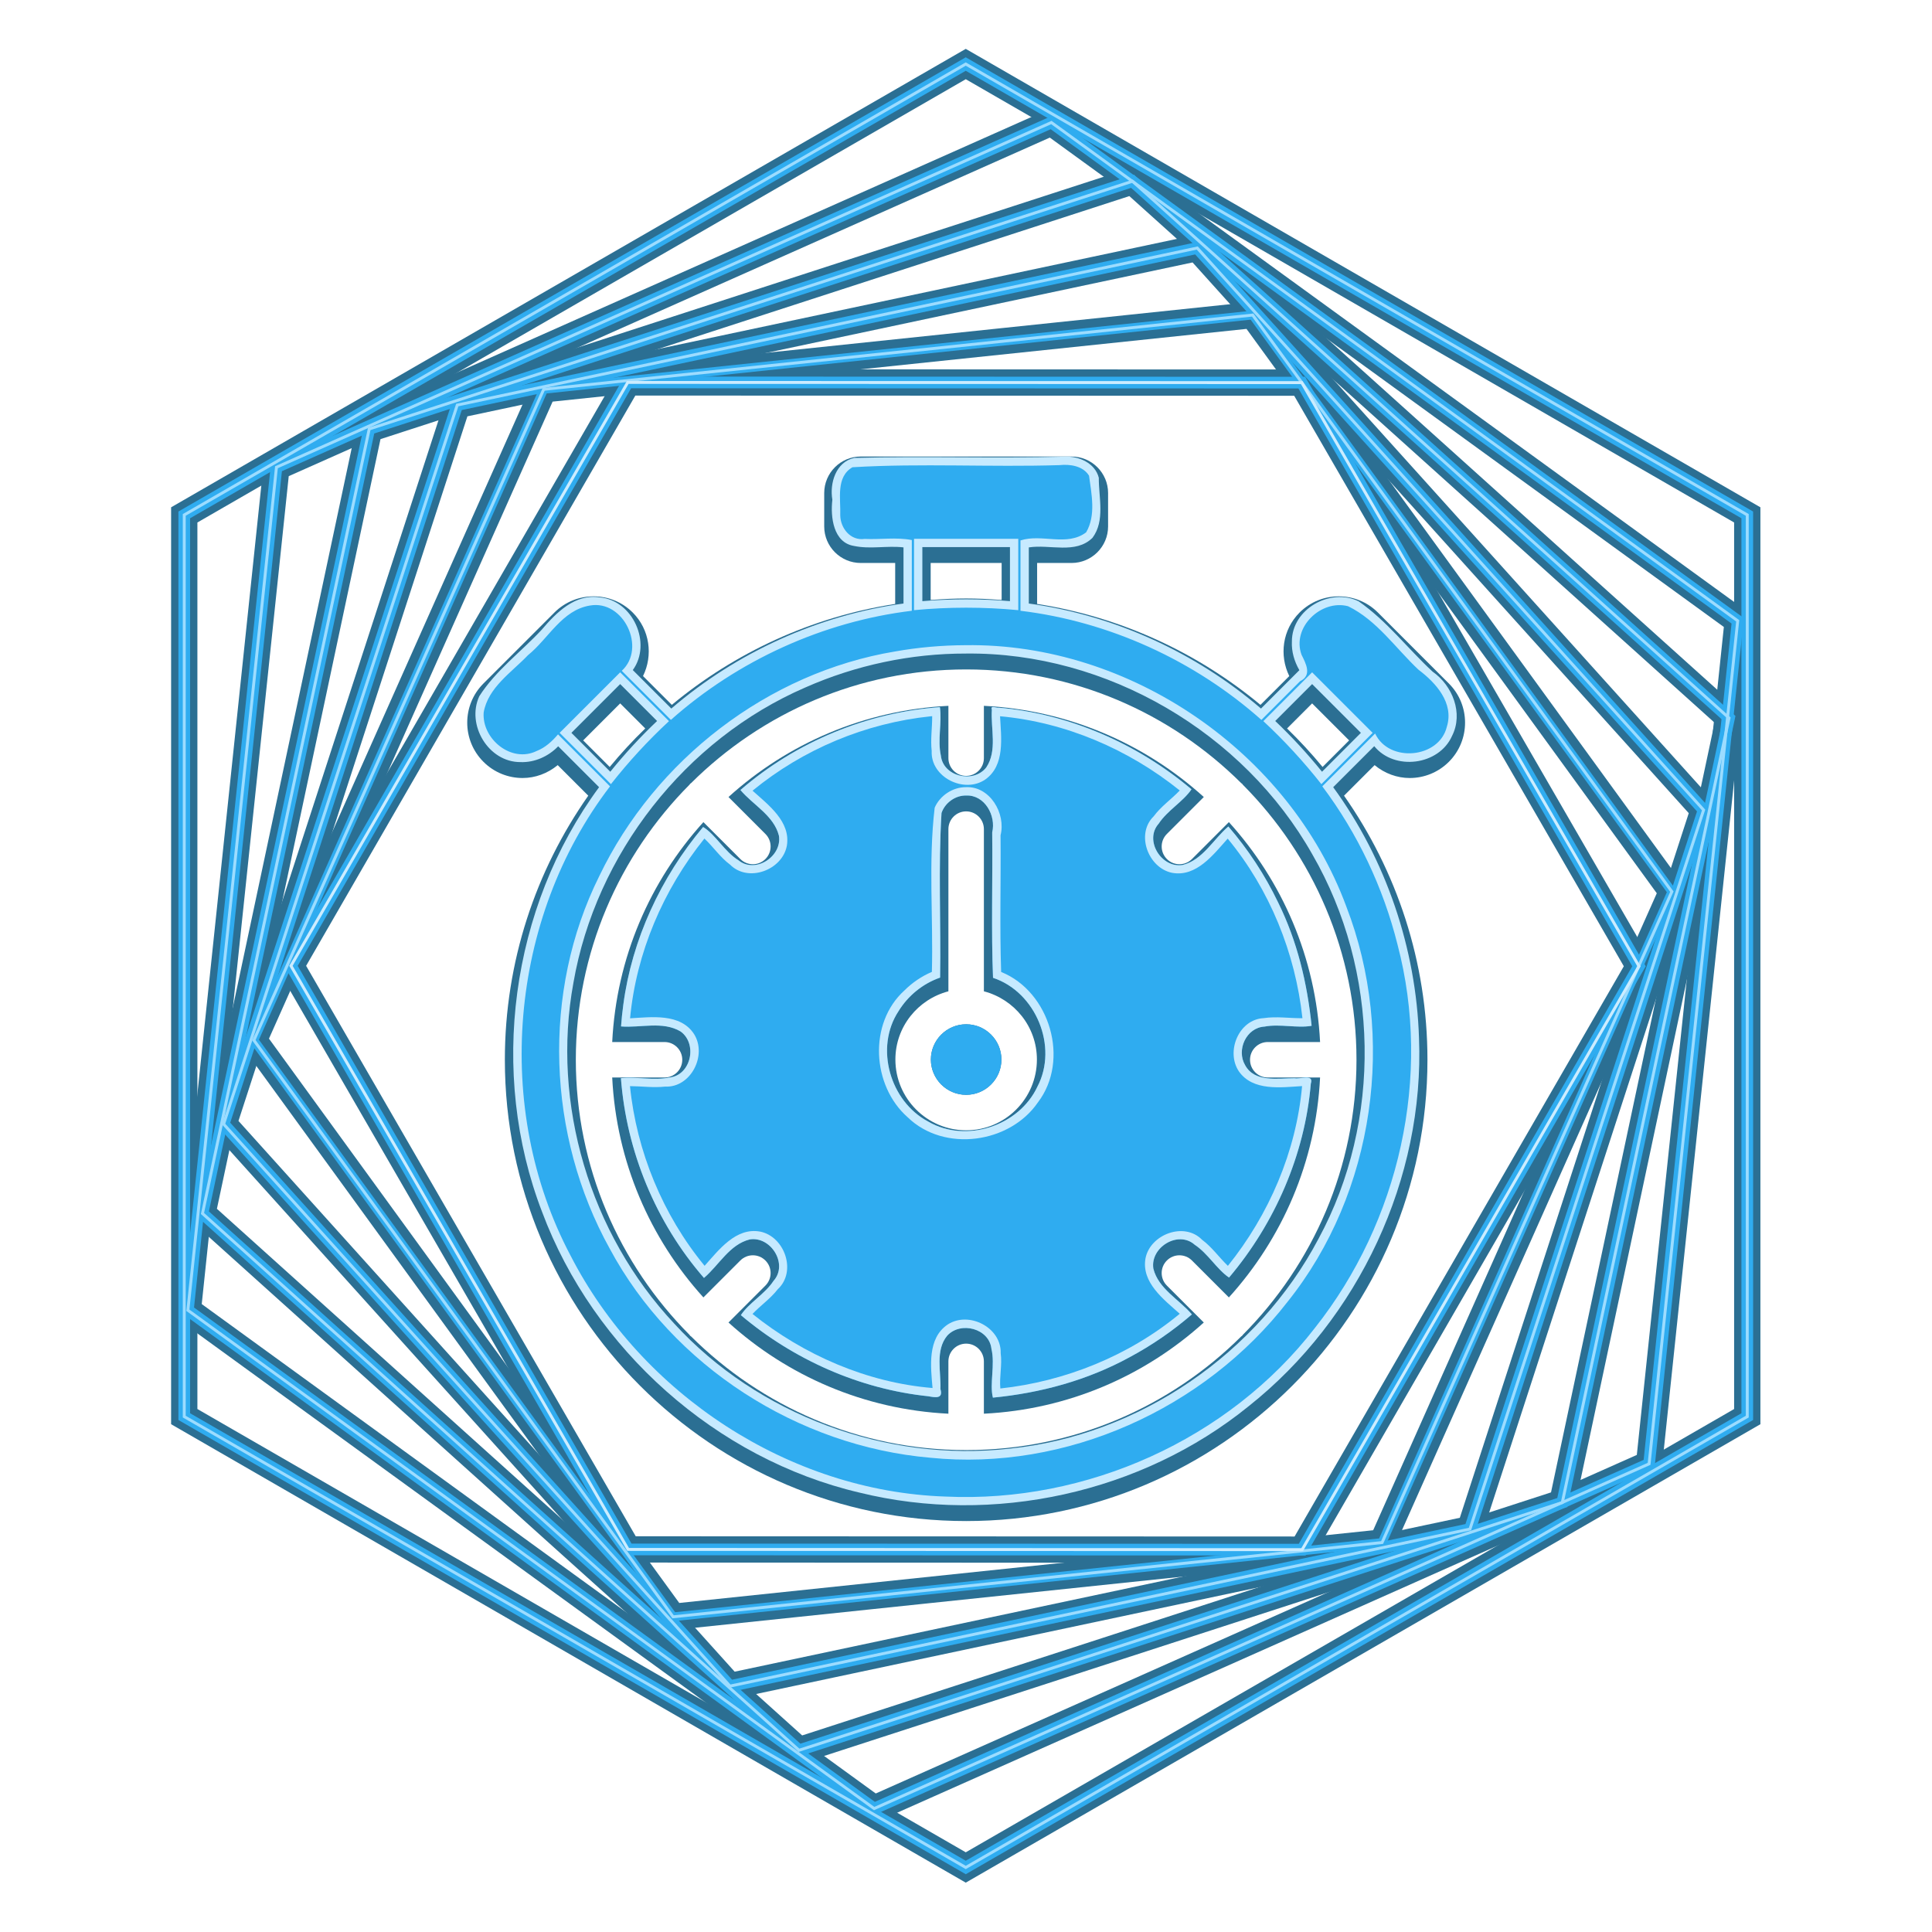 <?xml version="1.0" encoding="UTF-8" standalone="no"?>
<!-- Generator: Adobe Illustrator 19.0.0, SVG Export Plug-In . SVG Version: 6.00 Build 0)  -->

<svg
   xmlns:dc="http://purl.org/dc/elements/1.1/"
   xmlns:cc="http://creativecommons.org/ns#"
   xmlns:rdf="http://www.w3.org/1999/02/22-rdf-syntax-ns#"
   xmlns:svg="http://www.w3.org/2000/svg"
   xmlns="http://www.w3.org/2000/svg"
   xmlns:xlink="http://www.w3.org/1999/xlink"
   xmlns:sodipodi="http://sodipodi.sourceforge.net/DTD/sodipodi-0.dtd"
   xmlns:inkscape="http://www.inkscape.org/namespaces/inkscape"
   version="1.1"
   id="Layer_1"
   x="0px"
   y="0px"
   viewBox="0 0 512 512"
   style="enable-background:new 0 0 512 512;"
   xml:space="preserve"
   sodipodi:docname="tr_timer_a.svg"
   inkscape:version="0.92.2 5c3e80d, 2017-08-06"><defs
     id="defs47"><path
       id="c9KdBax78"
       d="M349.32 31.28L83.99 149.31L53.66 437.95L288.64 608.57L553.97 490.54L584.31 201.89L349.32 31.28Z" /><path
       id="aqmqnyBVg"
       d="M320 11.26L52.42 165.63L52.42 474.37L320 628.74L587.58 474.37L587.58 165.63L320 11.26Z" /><path
       id="b1rLKzj4dk"
       d="M435.05 120.34L204.27 120.27L88.95 320.02L204.4 519.84L435.18 519.92L550.51 320.17L435.05 120.34Z" /><path
       id="m6och8RA6R"
       d="M377.09 51.39L115.75 136.21L58.66 404.82L262.91 588.61L524.25 503.79L581.34 235.18L377.09 51.39Z" /><path
       id="b14NP9rOPD"
       d="M399.26 74.25L145.89 128.02L65.9 374.21L239.27 566.64L492.64 512.87L572.63 266.67L399.26 74.25Z" /><path
       id="dWmRHHyhs"
       d="M418.24 97.2L175.49 122.64L76.26 345.5L219.79 542.92L462.55 517.48L561.77 294.63L418.24 97.2Z" /><path
       id="a48Nyp5xG4"
       d="M349.32 31.28L83.99 149.31L53.66 437.95L288.64 608.57L553.97 490.54L584.31 201.89L349.32 31.28Z" /><path
       id="b1NGApQo4S"
       d="M320 11.26L52.42 165.63L52.42 474.37L320 628.74L587.58 474.37L587.58 165.63L320 11.26Z" /><path
       id="m1vm2D5si"
       d="M435.05 120.34L204.27 120.27L88.95 320.02L204.4 519.84L435.18 519.92L550.51 320.17L435.05 120.34Z" /><path
       id="d3a1SQ6bJR"
       d="M377.09 51.39L115.75 136.21L58.66 404.82L262.91 588.61L524.25 503.79L581.34 235.18L377.09 51.39Z" /><path
       id="j1daZNS0j8"
       d="M399.26 74.25L145.89 128.02L65.9 374.21L239.27 566.64L492.64 512.87L572.63 266.67L399.26 74.25Z" /><path
       id="a2UuZK97PU"
       d="M418.24 97.2L175.49 122.64L76.26 345.5L219.79 542.92L462.55 517.48L561.77 294.63L418.24 97.2Z" /><path
       id="a3zRPhToTF"
       d="M349.32 31.28L83.99 149.31L53.66 437.95L288.64 608.57L553.97 490.54L584.31 201.89L349.32 31.28Z" /><path
       id="aaXNwPAvE"
       d="M418.24 97.2L175.49 122.64L76.26 345.5L219.79 542.92L462.55 517.48L561.77 294.63L418.24 97.2Z" /><path
       id="dvEt8LruN"
       d="M320 11.26L52.42 165.63L52.42 474.37L320 628.74L587.58 474.37L587.58 165.63L320 11.26Z" /><path
       id="dFqcmJiRz"
       d="M399.26 74.25L145.89 128.02L65.9 374.21L239.27 566.64L492.64 512.87L572.63 266.67L399.26 74.25Z" /><path
       id="ehlVn3Qar"
       d="M435.05 120.34L204.27 120.27L88.95 320.02L204.4 519.84L435.18 519.92L550.51 320.17L435.05 120.34Z" /><path
       id="a41zs5FURL"
       d="M377.09 51.39L115.75 136.21L58.66 404.82L262.91 588.61L524.25 503.79L581.34 235.18L377.09 51.39Z" /><filter
       style="color-interpolation-filters:sRGB;"
       inkscape:label="Drop Shadow"
       id="filter5183"><feFlood
         flood-opacity="0.498"
         flood-color="rgb(0,0,0)"
         result="flood"
         id="feFlood5173" /><feComposite
         in="flood"
         in2="SourceGraphic"
         operator="in"
         result="composite1"
         id="feComposite5175" /><feGaussianBlur
         in="composite1"
         stdDeviation="4"
         result="blur"
         id="feGaussianBlur5177" /><feOffset
         dx="0"
         dy="0"
         result="offset"
         id="feOffset5179" /><feComposite
         in="SourceGraphic"
         in2="offset"
         operator="over"
         result="composite2"
         id="feComposite5181" /></filter></defs><sodipodi:namedview
     pagecolor="#ffffff"
     bordercolor="#666666"
     borderopacity="1"
     objecttolerance="10"
     gridtolerance="10"
     guidetolerance="10"
     inkscape:pageopacity="0"
     inkscape:pageshadow="2"
     inkscape:window-width="1181"
     inkscape:window-height="722"
     id="namedview45"
     showgrid="false"
     inkscape:zoom="0.5"
     inkscape:cx="139.23069"
     inkscape:cy="256"
     inkscape:window-x="0"
     inkscape:window-y="0"
     inkscape:window-maximized="0"
     inkscape:current-layer="Layer_1" /><g
     id="g12"
     transform="matrix(0.551,0,0,0.551,114.983,120.983)"
     style="fill:#2b6f93;fill-opacity:1;filter:url(#filter5183)"><g
       id="g10"
       style="fill:#2b6f93;fill-opacity:1"><g
         id="g8"
         style="fill:#2b6f93;fill-opacity:1"><path
           d="m 469.337,154.624 c 6.818,0 13.636,-2.594 18.833,-7.791 10.385,-10.377 10.385,-27.281 0,-37.666 L 454.037,75.034 c -10.385,-10.377 -27.29,-10.377 -37.666,0 -8.269,8.269 -9.847,20.608 -4.958,30.558 l -13.85,13.85 C 367.415,94.405 330.568,77.168 290.137,70.904 V 51.2 H 306.7 c 9.685,0 17.57,-7.876 17.57,-17.562 V 17.57 C 324.27,7.885 316.385,0 306.7,0 H 205.298 c -9.685,0 -17.562,7.885 -17.562,17.57 v 16.068 c 0,9.685 7.876,17.562 17.562,17.562 h 16.572 v 19.703 c -40.431,6.263 -77.286,23.501 -107.426,48.538 l -13.858,-13.85 c 4.89,-9.95 3.311,-22.289 -4.949,-30.558 -10.385,-10.377 -27.29,-10.377 -37.666,0 l -34.133,34.133 c -10.394,10.385 -10.394,27.29 0,37.666 5.188,5.197 12.006,7.791 18.833,7.791 6.025,0 11.981,-2.15 16.888,-6.195 l 14.694,14.694 C 49.011,199.133 34.138,242.917 34.138,290.132 34.137,412.476 133.661,512 256.003,512 378.337,512 477.87,412.476 477.87,290.133 c 0,-47.215 -14.874,-90.999 -40.124,-127.01 l 14.703,-14.694 c 4.898,4.045 10.854,6.195 16.888,6.195 z M 238.937,51.2 h 34.133 v 17.758 c -0.324,-0.026 -0.623,-0.017 -0.939,-0.034 -5.333,-0.393 -10.701,-0.657 -16.128,-0.657 -5.436,0 -10.795,0.265 -16.128,0.657 -0.324,0.017 -0.623,0.009 -0.939,0.034 V 51.2 Z m -167.134,85.333 17.801,-17.801 12.058,12.066 c -6.059,5.862 -11.767,12.049 -17.092,18.509 z m 371.934,153.6 c 0,51.592 -20.924,98.372 -54.716,132.343 -0.119,0.119 -0.154,0.282 -0.273,0.41 -0.119,0.119 -0.282,0.154 -0.41,0.265 -33.963,33.801 -80.751,54.716 -132.335,54.716 -51.593,0 -98.372,-20.915 -132.344,-54.716 -0.119,-0.111 -0.282,-0.145 -0.41,-0.265 -0.119,-0.128 -0.154,-0.29 -0.265,-0.41 -33.799,-33.97 -54.714,-80.75 -54.714,-132.343 0,-51.584 20.915,-98.372 54.716,-132.335 0.111,-0.128 0.145,-0.29 0.265,-0.41 0.128,-0.119 0.29,-0.154 0.41,-0.265 33.971,-33.801 80.751,-54.724 132.344,-54.724 51.584,0 98.372,20.924 132.335,54.724 0.128,0.111 0.29,0.145 0.41,0.265 0.12,0.119 0.154,0.282 0.273,0.41 33.79,33.963 54.714,80.751 54.714,132.335 z M 427.429,149.308 c -5.325,-6.46 -11.034,-12.646 -17.084,-18.509 l 12.058,-12.066 17.8,17.801 z"
           id="path2"
           inkscape:connector-curvature="0"
           style="fill:#2b6f93;fill-opacity:1" /><path
           d="m 401.066,281.604 h 25.165 c -2.022,-40.61 -18.227,-77.457 -43.861,-105.771 l -17.758,17.758 c -1.664,1.664 -3.849,2.5 -6.033,2.5 -2.185,0 -4.369,-0.836 -6.033,-2.5 -3.337,-3.336 -3.337,-8.73 0,-12.066 l 17.758,-17.758 C 341.99,138.133 305.143,121.928 264.533,119.906 v 25.165 c 0,4.71 -3.823,8.533 -8.533,8.533 -4.71,0 -8.533,-3.823 -8.533,-8.533 v -25.165 c -40.61,2.022 -77.457,18.227 -105.771,43.861 l 17.758,17.758 c 3.337,3.337 3.337,8.73 0,12.066 -1.664,1.664 -3.849,2.5 -6.033,2.5 -2.185,0 -4.369,-0.836 -6.033,-2.5 L 129.63,175.833 c -25.634,28.314 -41.839,65.161 -43.861,105.771 h 25.165 c 4.71,0 8.533,3.823 8.533,8.533 0,4.71 -3.823,8.533 -8.533,8.533 H 85.768 c 2.022,40.61 18.227,77.457 43.861,105.771 l 17.758,-17.758 c 3.337,-3.336 8.73,-3.336 12.066,0 3.337,3.337 3.337,8.73 0,12.066 l -17.758,17.758 c 28.314,25.626 65.161,41.839 105.771,43.861 v -25.165 c 0,-4.71 3.823,-8.533 8.533,-8.533 4.71,0 8.533,3.823 8.533,8.533 v 25.165 c 40.61,-2.022 77.457,-18.236 105.771,-43.861 l -17.758,-17.758 c -3.337,-3.337 -3.337,-8.73 0,-12.066 3.337,-3.336 8.73,-3.336 12.066,0 l 17.758,17.758 C 408.003,376.127 424.208,339.28 426.23,298.67 h -25.165 c -4.71,0 -8.533,-3.823 -8.533,-8.533 0.001,-4.71 3.824,-8.533 8.534,-8.533 z M 256,324.066 c -18.765,0 -34.031,-15.266 -34.031,-34.031 0,-15.804 10.871,-29.005 25.498,-32.819 v -78.012 c 0,-4.71 3.823,-8.533 8.533,-8.533 4.71,0 8.533,3.823 8.533,8.533 v 78.012 c 14.626,3.814 25.498,17.015 25.498,32.819 0,18.765 -15.266,34.031 -34.031,34.031 z"
           id="path4"
           inkscape:connector-curvature="0"
           style="fill:#2b6f93;fill-opacity:1" /><path
           d="m 256,273.07 c -9.353,0 -16.964,7.612 -16.964,16.964 0,9.352 7.612,16.964 16.964,16.964 9.352,0 16.964,-7.612 16.964,-16.964 0,-9.352 -7.612,-16.964 -16.964,-16.964 z"
           id="path6"
           inkscape:connector-curvature="0"
           style="fill:#2b6f93;fill-opacity:1" /></g></g></g><g
     id="g14" /><g
     id="g16" /><g
     id="g18" /><g
     id="g20" /><g
     id="g22" /><g
     id="g24" /><g
     id="g26" /><g
     id="g28" /><g
     id="g30" /><g
     id="g32" /><g
     id="g34" /><g
     id="g36" /><g
     id="g38" /><g
     id="g40" /><g
     id="g42" /><g
     id="g445"
     transform="matrix(0.774,0,0,0.774,8.256,8.256)"><g
       id="g443"><g
         id="g305"><use
           id="use299"
           xlink:href="#c9KdBax78"
           style="opacity:1;fill:#05e5b3;fill-opacity:0"
           x="0"
           y="0"
           width="100%"
           height="100%" /><g
           id="g303"><use
             id="use301"
             xlink:href="#c9KdBax78"
             style="opacity:1;fill-opacity:0;stroke:#2b6f93;stroke-width:9;stroke-opacity:1"
             x="0"
             y="0"
             width="100%"
             height="100%" /></g></g><g
         id="g313"><use
           id="use307"
           xlink:href="#aqmqnyBVg"
           style="opacity:1;fill:#05e5b3;fill-opacity:0"
           x="0"
           y="0"
           width="100%"
           height="100%" /><g
           id="g311"><use
             id="use309"
             xlink:href="#aqmqnyBVg"
             style="opacity:1;fill-opacity:0;stroke:#2b6f93;stroke-width:9;stroke-opacity:1"
             x="0"
             y="0"
             width="100%"
             height="100%" /></g></g><g
         id="g321"><use
           id="use315"
           xlink:href="#b1rLKzj4dk"
           style="opacity:1;fill:#05e5b3;fill-opacity:0"
           x="0"
           y="0"
           width="100%"
           height="100%" /><g
           id="g319"><use
             id="use317"
             xlink:href="#b1rLKzj4dk"
             style="opacity:1;fill-opacity:0;stroke:#2b6f93;stroke-width:9;stroke-opacity:1"
             x="0"
             y="0"
             width="100%"
             height="100%" /></g></g><g
         id="g329"><use
           id="use323"
           xlink:href="#m6och8RA6R"
           style="opacity:1;fill:#05e5b3;fill-opacity:0"
           x="0"
           y="0"
           width="100%"
           height="100%" /><g
           id="g327"><use
             id="use325"
             xlink:href="#m6och8RA6R"
             style="opacity:1;fill-opacity:0;stroke:#2b6f93;stroke-width:9;stroke-opacity:1"
             x="0"
             y="0"
             width="100%"
             height="100%" /></g></g><g
         id="g337"><use
           id="use331"
           xlink:href="#b14NP9rOPD"
           style="opacity:1;fill:#05e5b3;fill-opacity:0"
           x="0"
           y="0"
           width="100%"
           height="100%" /><g
           id="g335"><use
             id="use333"
             xlink:href="#b14NP9rOPD"
             style="opacity:1;fill-opacity:0;stroke:#2b6f93;stroke-width:9;stroke-opacity:1"
             x="0"
             y="0"
             width="100%"
             height="100%" /></g></g><g
         id="g345"><use
           id="use339"
           xlink:href="#dWmRHHyhs"
           style="opacity:1;fill:#05e5b3;fill-opacity:0"
           x="0"
           y="0"
           width="100%"
           height="100%" /><g
           id="g343"><use
             id="use341"
             xlink:href="#dWmRHHyhs"
             style="opacity:1;fill-opacity:0;stroke:#2b6f93;stroke-width:9;stroke-opacity:1"
             x="0"
             y="0"
             width="100%"
             height="100%" /></g></g><g
         id="g353"><use
           id="use347"
           xlink:href="#a48Nyp5xG4"
           style="opacity:1;fill:#05e5b2;fill-opacity:0"
           x="0"
           y="0"
           width="100%"
           height="100%" /><g
           id="g351"><use
             id="use349"
             xlink:href="#a48Nyp5xG4"
             style="opacity:1;fill-opacity:0;stroke:#2facf0;stroke-width:4;stroke-opacity:1"
             x="0"
             y="0"
             width="100%"
             height="100%" /></g></g><g
         id="g361"><use
           id="use355"
           xlink:href="#b1NGApQo4S"
           style="opacity:1;fill:#05e5b2;fill-opacity:0"
           x="0"
           y="0"
           width="100%"
           height="100%" /><g
           id="g359"><use
             id="use357"
             xlink:href="#b1NGApQo4S"
             style="opacity:1;fill-opacity:0;stroke:#2facf0;stroke-width:4;stroke-opacity:1"
             x="0"
             y="0"
             width="100%"
             height="100%" /></g></g><g
         id="g369"><use
           id="use363"
           xlink:href="#m1vm2D5si"
           style="opacity:1;fill:#05e5b2;fill-opacity:0"
           x="0"
           y="0"
           width="100%"
           height="100%" /><g
           id="g367"><use
             id="use365"
             xlink:href="#m1vm2D5si"
             style="opacity:1;fill-opacity:0;stroke:#2facf0;stroke-width:4;stroke-opacity:1"
             x="0"
             y="0"
             width="100%"
             height="100%" /></g></g><g
         id="g377"><use
           id="use371"
           xlink:href="#d3a1SQ6bJR"
           style="opacity:1;fill:#05e5b2;fill-opacity:0"
           x="0"
           y="0"
           width="100%"
           height="100%" /><g
           id="g375"><use
             id="use373"
             xlink:href="#d3a1SQ6bJR"
             style="opacity:1;fill-opacity:0;stroke:#2facf0;stroke-width:4;stroke-opacity:1"
             x="0"
             y="0"
             width="100%"
             height="100%" /></g></g><g
         id="g385"><use
           id="use379"
           xlink:href="#j1daZNS0j8"
           style="opacity:1;fill:#05e5b2;fill-opacity:0"
           x="0"
           y="0"
           width="100%"
           height="100%" /><g
           id="g383"><use
             id="use381"
             xlink:href="#j1daZNS0j8"
             style="opacity:1;fill-opacity:0;stroke:#2facf0;stroke-width:4;stroke-opacity:1"
             x="0"
             y="0"
             width="100%"
             height="100%" /></g></g><g
         id="g393"><use
           id="use387"
           xlink:href="#a2UuZK97PU"
           style="opacity:1;fill:#05e5b2;fill-opacity:0"
           x="0"
           y="0"
           width="100%"
           height="100%" /><g
           id="g391"><use
             id="use389"
             xlink:href="#a2UuZK97PU"
             style="opacity:1;fill-opacity:0;stroke:#2facf0;stroke-width:3;stroke-opacity:1"
             x="0"
             y="0"
             width="100%"
             height="100%" /></g></g><g
         id="g401"><use
           id="use395"
           xlink:href="#a3zRPhToTF"
           style="opacity:1;fill:#05e5b2;fill-opacity:0"
           x="0"
           y="0"
           width="100%"
           height="100%" /><g
           id="g399"><use
             id="use397"
             xlink:href="#a3zRPhToTF"
             style="opacity:1;fill-opacity:0;stroke:#9cdcff;stroke-width:1;stroke-opacity:1"
             x="0"
             y="0"
             width="100%"
             height="100%" /></g></g><g
         id="g409"><use
           id="use403"
           xlink:href="#aaXNwPAvE"
           style="opacity:1;fill:#05e5b2;fill-opacity:0"
           x="0"
           y="0"
           width="100%"
           height="100%" /><g
           id="g407"><use
             id="use405"
             xlink:href="#aaXNwPAvE"
             style="opacity:1;fill-opacity:0;stroke:#9cdcff;stroke-width:1;stroke-opacity:1"
             x="0"
             y="0"
             width="100%"
             height="100%" /></g></g><g
         id="g417"><use
           id="use411"
           xlink:href="#dvEt8LruN"
           style="opacity:1;fill:#05e5b2;fill-opacity:0"
           x="0"
           y="0"
           width="100%"
           height="100%" /><g
           id="g415"><use
             id="use413"
             xlink:href="#dvEt8LruN"
             style="opacity:1;fill-opacity:0;stroke:#9cdcff;stroke-width:1;stroke-opacity:1"
             x="0"
             y="0"
             width="100%"
             height="100%" /></g></g><g
         id="g425"><use
           id="use419"
           xlink:href="#dFqcmJiRz"
           style="opacity:1;fill:#05e5b2;fill-opacity:0"
           x="0"
           y="0"
           width="100%"
           height="100%" /><g
           id="g423"><use
             id="use421"
             xlink:href="#dFqcmJiRz"
             style="opacity:1;fill-opacity:0;stroke:#9cdcff;stroke-width:1;stroke-opacity:1"
             x="0"
             y="0"
             width="100%"
             height="100%" /></g></g><g
         id="g433"><use
           id="use427"
           xlink:href="#ehlVn3Qar"
           style="opacity:1;fill:#05e5b2;fill-opacity:0"
           x="0"
           y="0"
           width="100%"
           height="100%" /><g
           id="g431"><use
             id="use429"
             xlink:href="#ehlVn3Qar"
             style="opacity:1;fill-opacity:0;stroke:#cbecff;stroke-width:1;stroke-opacity:1"
             x="0"
             y="0"
             width="100%"
             height="100%" /></g></g><g
         id="g441"><use
           id="use435"
           xlink:href="#a41zs5FURL"
           style="opacity:1;fill:#05e5b2;fill-opacity:0"
           x="0"
           y="0"
           width="100%"
           height="100%" /><g
           id="g439"><use
             id="use437"
             xlink:href="#a41zs5FURL"
             style="opacity:1;fill-opacity:0;stroke:#9cdcff;stroke-width:1;stroke-opacity:1"
             x="0"
             y="0"
             width="100%"
             height="100%" /></g></g></g></g><g
     style="fill:#2b6f93;fill-opacity:1"
     transform="matrix(0.551,0,0,0.551,114.983,120.983)"
     id="g5061"><g
       style="fill:#2b6f93;fill-opacity:1"
       id="g5059"><g
         style="display:inline;fill:#2facf0;fill-opacity:1"
         id="g5057"><path
           style="fill:#c6eaff;fill-opacity:1"
           d="m 303.338,0.066 c -33.68,0.906 -67.503,-0.303 -101.182,0.605 -8.868,1.99 -11.869,12.169 -10.506,20.127 -0.963,8.216 0.423,20.626 10.436,22.215 7.882,1.659 15.827,-0.241 23.783,0.689 0,8.999 0,17.997 0,26.996 -40.971,5.644 -80.26,23.488 -111.672,50.518 -6.175,-6.169 -12.35,-12.339 -18.523,-18.51 C 104.994,89.824 95.735,69.191 79.84,67.752 67.903,65.861 58.827,75.108 51.814,83.35 c -9.928,10.647 -22.117,19.604 -29.977,31.949 -6.328,13.685 4.345,31.755 19.836,31.674 6.785,0.258 13.436,-2.752 18.111,-7.605 6.558,6.556 13.114,13.115 19.674,19.67 -42.672,57.93 -53.119,137.492 -27.424,204.256 24.714,66.186 83.732,118.853 152.647,135.02 64.162,15.833 135.677,0.3 187.235,-41.578 52.886,-41.944 84.623,-109.588 81.889,-177.086 -1.346,-42.913 -15.85,-85.805 -41.266,-120.609 6.581,-6.575 13.161,-13.152 19.74,-19.729 9.759,11.984 31.158,9.243 37.42,-4.932 5.542,-10.886 0.231,-24.227 -9.342,-30.901 -11.977,-11.111 -22.114,-24.497 -35.58,-33.833 -13.588,-6.725 -32.18,3.775 -32.105,19.326 -0.238,4.83 1.184,9.629 3.598,13.787 -6.153,6.154 -12.306,12.307 -18.459,18.461 C 366.376,94.203 327.125,76.328 286.137,70.703 c 0,-8.995 0,-17.991 0,-26.986 10.066,-1.615 22.497,3.388 30.633,-4.615 6.158,-8.305 2.963,-19.344 3.035,-28.883 -1.79,-7.096 -9.685,-10.547 -16.467,-10.152 z M 236.936,43.568 c 13.378,0 26.757,0 40.135,0 0,8.663 0,17.327 0,25.99 -14.055,-1.158 -28.078,-1.16 -42.135,0.002 0,-8.664 0,-17.328 0,-25.992 h 1 z m 19.068,51.199 c 67.561,-0.725 133.488,37.96 166.582,96.742 32.217,55.77 33.642,127.974 2.907,184.687 -29.116,55.185 -86.305,94.652 -148.538,100.963 C 217.678,483.874 155.92,461.08 115.596,417.026 75.126,373.839 56.39,311.365 67.12,253.078 77.856,191.218 120.924,136.101 178.574,111.11 202.87,100.357 229.428,94.703 256.004,94.768 Z M 91.018,110.859 c 5.446,5.446 10.888,10.895 16.334,16.342 -8.034,7.625 -15.55,15.786 -22.51,24.402 -6.232,-6.233 -12.463,-12.468 -18.695,-18.701 7.819,-7.819 15.638,-15.638 23.457,-23.457 l 0.707,0.707 z m 332.799,0 c 7.348,7.348 14.695,14.695 22.043,22.043 -6.233,6.234 -12.466,12.469 -18.699,18.703 -6.962,-8.612 -14.473,-16.774 -22.5,-24.404 5.913,-5.919 11.827,-11.838 17.742,-17.756 l 0.707,0.707 z"
           id="path5051"
           inkscape:connector-curvature="0" /><path
           style="fill:#2facf0;fill-opacity:1"
           d="m 268.359,121.785 c -0.6,9.06 2.736,19.667 -2.689,27.762 -6.11,7.799 -20.741,4.48 -21.83,-5.711 -1.676,-7.69 0.597,-15.567 -0.459,-23.297 -35.025,2.53 -69.223,16.698 -95.947,39.861 6.059,7.179 16.074,12.283 18.51,21.943 1.643,9.992 -11.303,18.448 -19.43,11.871 -6.697,-4.096 -10.959,-12.326 -17.027,-16.031 -20.342,24.212 -34.219,54.118 -38.371,85.418 -0.482,3.514 -0.85,7.012 -1.1,10.504 9.387,0.77 20.072,-2.682 28.646,2.426 8.183,5.869 5.111,20.894 -5.197,22.117 -7.663,1.625 -16.468,-0.482 -23.504,0.359 2.65,35.118 16.754,69.383 39.936,96.064 7.19,-6.092 12.311,-16.129 22.02,-18.523 10.197,-1.616 18.597,11.93 11.459,19.908 -4.171,6.393 -11.746,10.485 -15.736,16.512 25.395,21.404 57.069,35.56 90.223,39.014 3.353,0.618 7.189,1.301 5.765,-3.461 0.339,-8.343 -2.589,-18.605 3.254,-25.676 6.426,-7.057 20.222,-3.515 21.279,6.338 1.832,7.63 -0.966,16.802 0.697,23.455 22.885,-2.219 45.451,-8.324 65.738,-19.426 10.666,-5.718 20.784,-12.647 29.969,-20.603 -6.109,-7.192 -16.12,-12.313 -18.523,-22.021 -1.616,-10.2 11.94,-18.598 19.916,-11.453 6.375,4.215 10.467,11.613 16.473,15.764 22.128,-26.183 36.484,-59.238 39.342,-93.305 1.594,-4.778 -5.105,-2.013 -7.811,-2.566 -7.909,-0.019 -19.178,2.171 -23.771,-6.264 -4.343,-7.31 0.516,-18.083 9.307,-18.584 7.422,-1.41 15.723,0.87 22.656,-0.379 -2.13,-20.598 -6.867,-40.605 -16.093,-59.294 -6.327,-13.174 -14.396,-25.514 -23.956,-36.569 -7.185,6.11 -12.307,16.111 -22.008,18.521 -10.2,1.631 -18.614,-11.919 -11.475,-19.902 4.212,-6.382 11.658,-10.486 15.758,-16.496 -26.017,-21.964 -58.759,-36.297 -92.738,-39.274 -1.01,0.328 -4.111,-1.445 -3.282,0.999 z m -12.365,41.256 c 8.972,-0.36 14.484,9.726 12.539,17.727 0.264,23.222 -0.527,47.213 0.395,69.955 20.598,6.803 31.469,33.094 21.328,52.389 -8.854,18.873 -34.34,27.329 -52.506,16.754 -18.381,-9.691 -25.842,-35.543 -14.26,-53.121 4.569,-7.436 11.731,-13.27 19.988,-16.123 0.436,-26.37 -0.932,-52.888 0.676,-79.168 1.659,-4.917 6.635,-8.502 11.84,-8.412 z"
           id="path5053"
           inkscape:connector-curvature="0" /><path
           style="fill:#2facf0;fill-opacity:1"
           inkscape:connector-curvature="0"
           id="path5055"
           d="m 256,273.07 c -9.353,0 -16.964,7.612 -16.964,16.964 0,9.352 7.612,16.964 16.964,16.964 9.352,0 16.964,-7.612 16.964,-16.964 0,-9.352 -7.612,-16.964 -16.964,-16.964 z" /><path
           inkscape:connector-curvature="0"
           id="path5087"
           d="m 268.359,121.785 c -0.6,9.06 2.736,19.667 -2.689,27.762 -6.11,7.799 -20.741,4.48 -21.83,-5.711 -1.676,-7.69 0.597,-15.567 -0.459,-23.297 -35.025,2.53 -69.223,16.698 -95.947,39.861 6.059,7.179 16.074,12.283 18.51,21.943 1.643,9.992 -11.303,18.448 -19.43,11.871 -6.697,-4.096 -10.959,-12.326 -17.027,-16.031 -20.342,24.212 -34.219,54.118 -38.371,85.418 -0.482,3.514 -0.85,7.012 -1.1,10.504 9.387,0.77 20.072,-2.682 28.646,2.426 8.183,5.869 5.111,20.894 -5.197,22.117 -7.663,1.625 -16.468,-0.482 -23.504,0.359 2.65,35.118 16.754,69.383 39.936,96.064 7.19,-6.092 12.311,-16.129 22.02,-18.523 10.197,-1.616 18.597,11.93 11.459,19.908 -4.171,6.393 -11.746,10.485 -15.736,16.512 25.395,21.404 57.069,35.56 90.223,39.014 3.353,0.618 7.189,1.301 5.765,-3.461 0.339,-8.343 -2.589,-18.605 3.254,-25.676 6.426,-7.057 20.222,-3.515 21.279,6.338 1.832,7.63 -0.966,16.802 0.697,23.455 22.885,-2.219 45.451,-8.324 65.738,-19.426 10.666,-5.718 20.784,-12.647 29.969,-20.603 -6.109,-7.192 -16.12,-12.313 -18.523,-22.021 -1.616,-10.2 11.94,-18.598 19.916,-11.453 6.375,4.215 10.467,11.613 16.473,15.764 22.128,-26.183 36.484,-59.238 39.342,-93.305 1.594,-4.778 -5.105,-2.013 -7.811,-2.566 -7.909,-0.019 -19.178,2.171 -23.771,-6.264 -4.343,-7.31 0.516,-18.083 9.307,-18.584 7.422,-1.41 15.723,0.87 22.656,-0.379 -2.13,-20.598 -6.867,-40.605 -16.093,-59.294 -6.327,-13.174 -14.396,-25.514 -23.956,-36.569 -7.185,6.11 -12.307,16.111 -22.008,18.521 -10.2,1.631 -18.614,-11.919 -11.475,-19.902 4.212,-6.382 11.658,-10.486 15.758,-16.496 -26.017,-21.964 -58.759,-36.297 -92.738,-39.274 -1.01,0.328 -4.111,-1.445 -3.282,0.999 z m -12.365,41.256 c 8.972,-0.36 14.484,9.726 12.539,17.727 0.264,23.222 -0.527,47.213 0.395,69.955 20.598,6.803 31.469,33.094 21.328,52.389 -8.854,18.873 -34.34,27.329 -52.506,16.754 -18.381,-9.691 -25.842,-35.543 -14.26,-53.121 4.569,-7.436 11.731,-13.27 19.988,-16.123 0.436,-26.37 -0.932,-52.888 0.676,-79.168 1.659,-4.917 6.635,-8.502 11.84,-8.412 z"
           style="fill:#c6eaff;fill-opacity:1" /><path
           style="fill:#2facf0;fill-opacity:1"
           d="m 238.967,124.941 c -31.359,3.271 -61.33,15.797 -85.701,35.777 7.586,6.833 18.475,14.894 16.492,26.527 -2.211,11.699 -18.598,17.811 -27.285,9.057 -4.763,-3.518 -8.064,-8.551 -12.361,-12.559 -19.849,24.701 -32.765,54.926 -35.752,86.455 10.159,-0.563 24.204,-2.575 30.783,7.594 6.371,10.126 -1.515,25.843 -13.932,25.256 -5.638,0.624 -11.271,-0.187 -16.895,-0.23 3.165,31.368 15.83,62.071 35.891,86.42 6.848,-7.639 15.037,-18.599 26.736,-16.451 11.826,2.403 17.663,19.237 8.447,27.725 -3.48,4.515 -8.25,7.761 -12.141,11.881 24.647,19.766 55.133,33.032 86.592,35.619 -0.902,-10.251 -2.595,-23.907 7.297,-30.551 10.126,-6.597 25.889,1.418 25.475,13.828 0.777,5.643 -0.698,11.305 -0.164,16.953 31.255,-3.4 61.917,-15.774 86.283,-35.936 -7.629,-6.849 -18.568,-15.019 -16.465,-26.707 2.311,-11.524 18.635,-17.666 27.189,-8.895 4.771,3.527 8.183,8.475 12.432,12.551 19.788,-24.632 32.855,-54.948 35.686,-86.461 -10.12,0.627 -23.63,2.549 -30.385,-7.055 -6.419,-9.52 -0.097,-25.018 11.887,-25.621 6.196,-0.933 12.448,0.084 18.666,0.027 -3.405,-31.413 -15.761,-61.936 -35.945,-86.371 -6.846,7.635 -15.032,18.582 -26.725,16.453 -11.51,-2.319 -17.639,-18.623 -8.881,-27.172 3.526,-4.777 8.484,-8.18 12.553,-12.441 -24.673,-19.818 -54.954,-32.834 -86.434,-35.697 0.516,10.192 2.524,23.597 -7.109,30.416 -10.1,6.964 -26.399,-1.063 -25.773,-13.719 -0.634,-5.598 0.271,-11.168 0.232,-16.742 z m 16.867,34.08 c 11.579,-0.577 19.375,12.675 16.711,23.154 0.211,21.902 -0.461,43.88 0.287,65.73 23.469,9.445 33.179,42.392 17.701,62.705 -13.53,19.791 -45.101,24.223 -62.613,7.227 -17.26,-15.153 -19.03,-45.241 -1.636,-61.013 3.792,-3.786 8.302,-6.858 13.234,-8.957 0.706,-26.29 -1.752,-52.861 1.346,-78.98 2.527,-5.807 8.629,-9.858 14.971,-9.865 z"
           id="path5089"
           inkscape:connector-curvature="0" /><path
           style="fill:#2facf0;fill-opacity:1"
           d="m 300.865,4.141 c -33.157,1.035 -66.484,-0.959 -99.533,1.018 -8.107,4.656 -5.583,15.339 -5.885,23.117 0.12,6.324 5.039,12.337 11.713,11.349 7.556,0.37 15.174,-0.908 22.709,0.546 0,11.337 0,22.674 0,34.012 C 187.203,79.347 146.076,98.126 113.992,126.664 106.118,118.798 98.244,110.931 90.371,103.062 102.337,92.047 91.231,68.82 75.082,71.664 61.564,73.869 55.126,87.574 45.268,95.539 37.375,103.815 26.036,111.09 23.947,123.104 c -0.919,12.747 13.344,24.492 25.492,18.52 4.124,-1.605 7.45,-4.66 10.27,-7.988 8.334,8.334 16.67,16.666 25.004,25 C 36.155,222.088 28.37,313.663 65.669,384.193 99.903,450.986 170.948,497.759 246.127,500.221 313.721,503.402 382.179,472.892 423.693,419.173 464.36,367.902 480.147,297.986 463.467,234.712 456.64,207.402 444.284,181.212 427.299,158.625 c 8.468,-8.466 16.938,-16.929 25.406,-25.395 6.658,14.213 30.825,12.019 34.506,-3.307 3.512,-11.371 -5.293,-21.089 -13.641,-27.377 -11.025,-10.337 -20.02,-23.814 -33.879,-30.541 -12.961,-3.42 -27.199,10.207 -22.375,23.348 2.021,4.088 5.209,9.857 -0.68,12.698 -6.206,6.206 -12.411,12.413 -18.617,18.619 C 365.789,98.043 324.792,79.353 282.137,74.188 c 0,-11.277 0,-22.555 0,-33.832 10.301,-3.337 22.374,3.084 31.586,-3.9 4.795,-8.222 2.555,-18.44 1.385,-27.229 -2.911,-4.753 -9.176,-5.624 -14.242,-5.086 z m -67.93,35.428 c 16.045,0 32.09,0 48.135,0 0,11.441 0,22.883 0,34.324 -16.708,-1.585 -33.427,-1.585 -50.135,0.002 0,-11.442 0,-22.884 0,-34.326 h 1 z m 22.707,51.174 c 79.121,-1.19 155.749,51.428 183.186,125.636 24.192,62.58 13.834,137.623 -28.272,190.204 -39.943,51.549 -106.635,81.604 -171.799,74.965 C 175.012,476.021 114.92,437.49 84.561,380.957 54.425,326.587 51.767,257.579 79.584,201.725 106.375,145.926 160.645,103.916 221.91,93.744 c 11.13,-1.969 22.43,-2.958 33.732,-3.002 z M 91.018,105.203 c 7.354,7.355 14.706,14.713 22.061,22.068 -10.128,9.389 -19.418,19.511 -27.924,30.301 -8.222,-8.223 -16.442,-16.447 -24.664,-24.67 9.704,-9.704 19.409,-19.409 29.113,-29.113 l 0.707,0.707 z m 332.799,0 c 9.233,9.233 18.466,18.466 27.699,27.699 -8.222,8.224 -16.445,16.448 -24.666,24.674 -8.519,-10.802 -17.813,-20.925 -27.912,-30.307 7.821,-7.828 15.642,-15.654 23.465,-23.48 l 0.707,0.707 z"
           id="path5095"
           inkscape:connector-curvature="0" /></g></g></g></svg>